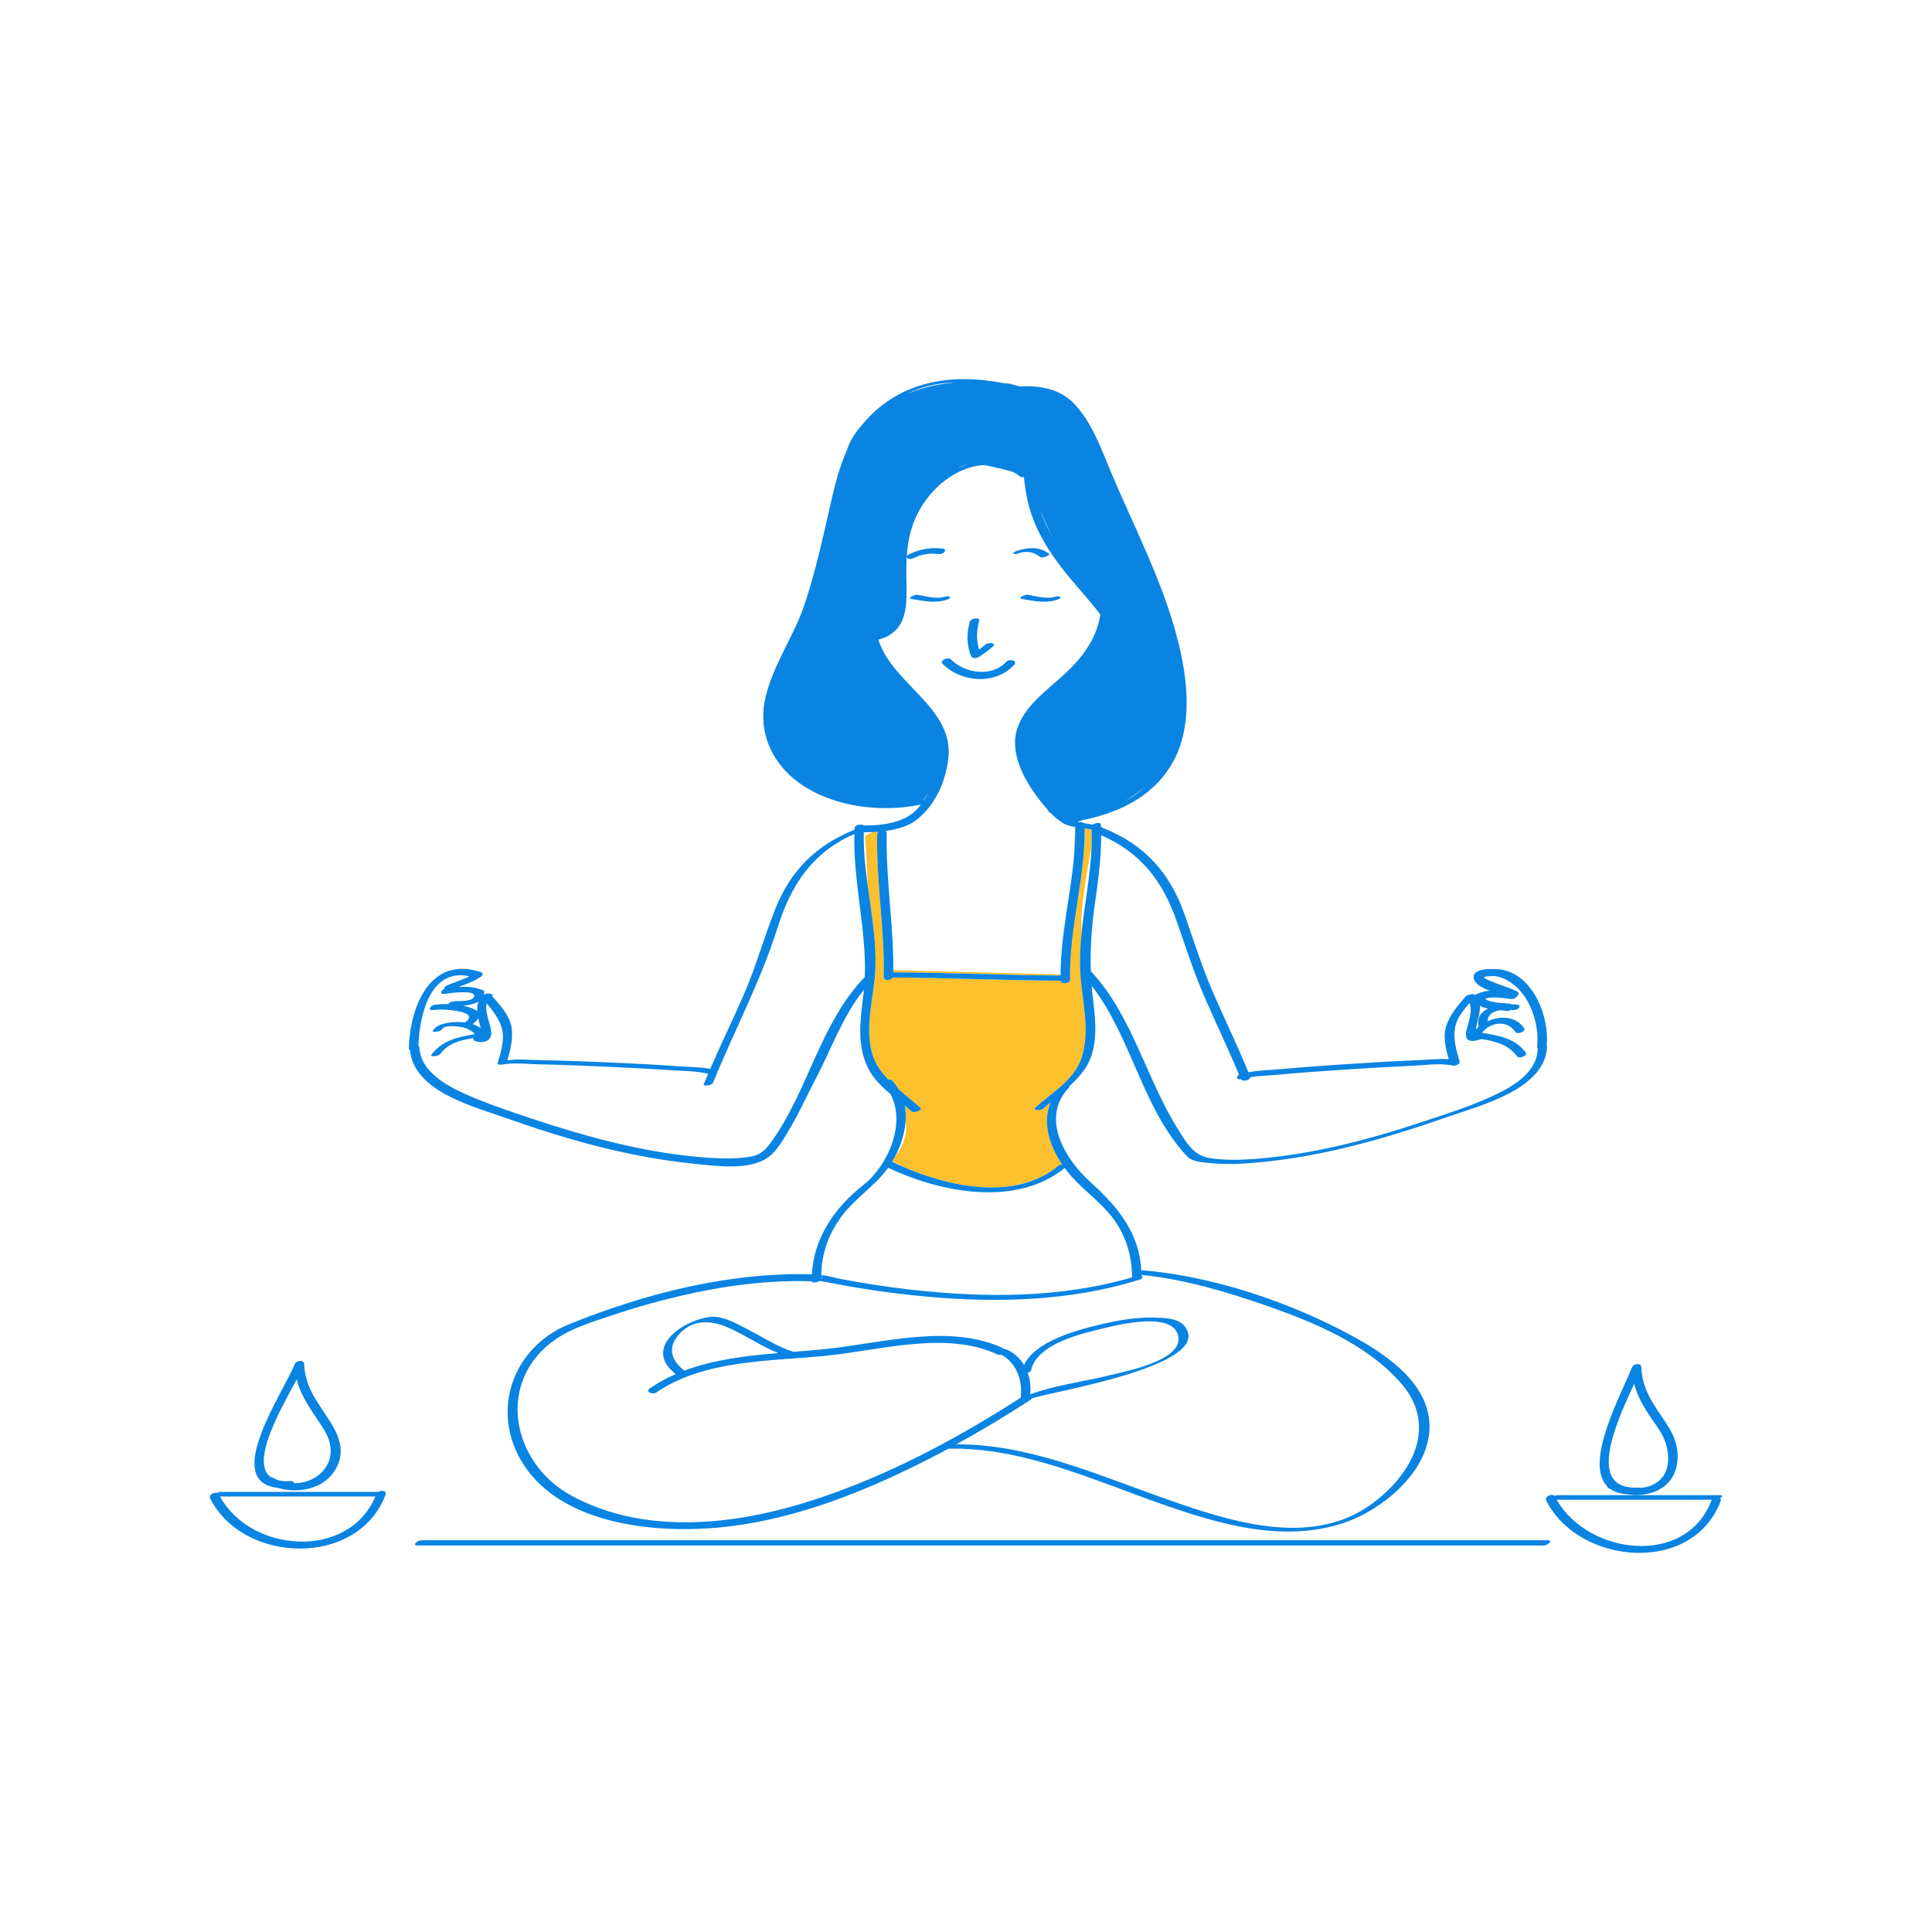 <?xml version="1.0" standalone="no"?>
<svg version="1.1" id="Layer_1" xmlns="http://www.w3.org/2000/svg" xmlns:xlink="http://www.w3.org/1999/xlink" x="0px" y="0px" width="595.279px" height="595.281px" viewBox="0 0 595.279 595.281" enable-background="new 0 0 595.279 595.281" xml:space="preserve">
<path id="color_x5F_2" fill="#FBC02D" d="M336.339,260.714c-1.175,6.332-3.146,17.712-3.146,22.858c0,1.17,0.018,2.562,0.046,4.071
	c-0.445,4.486-0.651,8.983-0.28,13.506c0.685,8.359,2.944,16.637,0.248,24.885c-2.188,6.689-9.163,10.667-14.108,15.139
	c-1.234,1.117,1.643,1.033,2.311,0.428c0.755-0.682,1.529-1.341,2.311-1.994c-2.641,6.222-0.377,13.398,3.553,19.197
	c-0.479,0.056-0.947,0.188-1.172,0.375c-2.158,1.803-4.52,3.188-7.021,4.221c-2.071,0.738-4.417,1.432-6.976,1.954
	c-10.851,1.789-23.125-1.298-33.013-5.499l-4.136-2.067c0.32-0.534,0.627-1.083,0.919-1.642c1.379-1.668,3.319-4.699,3.319-8.572
	c0-0.771-0.057-1.531-0.151-2.271c0.094-1.585,0.013-3.16-0.28-4.686c0.738,0.604,1.46,1.209,2.146,1.829
	c0.733,0.664,3.443-0.439,2.694-1.116c-2.158-1.952-4.479-3.738-6.681-5.642c-0.585-1-1.292-1.956-2.148-2.847
	c-0.205-0.213-0.621-0.252-1.069-0.184c-0.977-1.021-1.892-2.102-2.707-3.278c-5.227-7.535-2.685-18.063-1.649-26.433
	c1.255-10.15-0.648-20.221-2.023-30.318l-0.128-3.722l-0.667-11.333l2.382-1.19c0.558-0.027,1.124-0.066,1.693-0.112l0.006,0.052
	c-0.19,0.184-0.315,0.408-0.322,0.673c-0.356,14.714,2.356,29.288,2,44c-0.033,1.359,2.283,1.174,2.821,0.188
	c17.238,0.077,34.462,0.922,51.702,0.982c0.246,1.323,2.938,0.873,2.913-0.386c-0.318-15.682,4.619-30.931,4.5-46.595
	c0.353,0.054,0.697,0.12,1.039,0.195l1.074,0.478C336.392,257.479,336.397,259.098,336.339,260.714z M326.786,300.228l-51.541-1.32
	c-0.001,0.231-0.006,0.465-0.009,0.696c17.188,0.046,34.362,0.886,51.549,0.981C326.786,300.467,326.786,300.348,326.786,300.228z
	 M331.286,254.806c-0.041-0.006-0.082-0.01-0.123-0.016l-0.229,8.963C331.192,260.782,331.334,257.802,331.286,254.806z"></path>
<path id="color_x5F_1" d="M291.394,184.907c-3.572,1.025-7.002,0.245-10.564-0.378c-1.514-0.264,1.158-1.404,1.852-1.283
	c2.724,0.476,5.697,1.407,8.436,0.622c0.284-0.082,1.456-0.357,1.589,0.132C292.836,184.495,291.679,184.826,291.394,184.907z
	 M316.68,183.246c-0.692-0.121-3.364,1.02-1.852,1.283c3.563,0.623,6.992,1.403,10.564,0.378c0.285-0.081,1.442-0.412,1.311-0.907
	c-0.133-0.489-1.305-0.213-1.59-0.132C322.377,184.652,319.403,183.72,316.68,183.246z M301.669,202.377
	c1.48-0.99,2.957-1.982,4.26-3.203c1.262-1.181-1.597-1.28-2.35-0.575c-0.601,0.562-1.24,1.062-1.901,1.537
	c-0.934-2.89-0.756-5.949,0.03-8.912c0.306-1.151-2.627-0.729-2.908,0.326c-0.94,3.545-1.051,7.337,0.505,10.725
	C299.688,203.108,301.084,202.769,301.669,202.377z M312.477,204.852c1.245-1.367-1.521-1.947-2.445-0.932
	c-4.341,4.766-12.699,3.632-16.954-0.688c-0.966-0.979-3.7,0.235-2.646,1.307C296.156,210.349,306.788,211.1,312.477,204.852z
	 M314.105,170.407c2.348-0.781,4.56-0.296,6.454,1.245c0.6,0.487,3.126-0.653,2.734-0.972c-2.986-2.427-6.737-2.021-10.175-0.876
	c-0.113,0.038-1.306,0.524-0.874,0.788C312.729,170.888,313.633,170.564,314.105,170.407z M126.336,323.516
	c-0.232-0.127-0.383-0.335-0.373-0.646c0.424-12.801,6.567-28.49,22.153-23.357c0.81,0.266,0.687,0.986,0.064,1.411
	c-2.151,1.474-4.548,2.292-6.938,3.204c2.61-0.188,5.222-0.053,7.658,1.044c0.24,0.108,0.317,0.294,0.303,0.541
	c-0.021,0.303-0.074,0.579-0.15,0.839c0.094-0.067,0.169-0.142,0.271-0.205c0.882-0.545,2.742-0.146,2.361,0.603
	c2.313,2.685,5.301,5.838,5.911,9.48c0.585,3.493-0.298,6.906-1.267,10.252c3.242-0.428,6.731-0.107,9.953-0.043
	c7.146,0.144,14.288,0.402,21.429,0.719c7.262,0.322,14.523,0.679,21.773,1.197c3.002,0.215,6.298,0.209,9.354,0.763
	c3.357-7.751,7.077-15.34,10.438-23.092c3.697-8.522,6.128-17.412,9.541-26.017c4.758-11.994,12.573-19.731,24.469-24.553
	c0.008-0.192,0.007-0.386,0.017-0.578c0.043-0.81,2.271-1.372,2.788-0.731c6.146,0.006,13.279-0.843,17.219-5.888
	c0.14-0.178,0.273-0.367,0.41-0.551c-13.343,2.849-30.323,0.308-40.419-9.098c-6.691-6.232-9.557-14.89-7.45-23.886
	c2.377-10.151,8.633-18.653,11.965-28.472c3.609-10.639,5.876-21.601,8.396-32.525c1.172-5.084,2.544-10.338,4.72-15.175
	c0.866-2.736,2.468-5.333,4.586-7.712c0.333-0.423,0.678-0.838,1.035-1.244c10.998-12.485,26.831-14.815,42.283-11.798
	c1.478,0.128,2.354,0.241,2.354,0.241s0.843,0.211,3.114,0.866c6.081-0.419,12.294,0.688,16.688,5.327
	c5.635,5.948,8.323,13.979,11.456,21.383c7.123,16.838,15.98,33.751,20.477,51.558c2.958,11.715,4.646,25.658-1.207,36.82
	c-5.725,10.922-16.614,16.173-28.229,18.517l-1.405,0.526c0.146,0.045,0.299,0.078,0.448,0.115c0.522-0.103,1.08-0.032,1.405,0.271
	c0.919,0.146,1.855,0.279,2.778,0.457c0.794-0.582,2.447-0.747,2.482-0.081c0.014,0.253,0.012,0.505,0.021,0.758
	c0.133,0.05,0.268,0.094,0.397,0.148c0.041,0.019-0.023,0.083-0.131,0.162c0.149,0.001,0.287,0.021,0.4,0.065
	c12.839,5.082,20.692,13.908,25.194,26.859c2.881,8.283,5.468,16.562,9.021,24.604c3.506,7.938,7.248,15.767,10.559,23.79
	c3.243-0.603,6.71-0.684,9.901-0.966c7.313-0.646,14.636-1.178,21.962-1.649c6.976-0.449,13.954-0.862,20.939-1.144
	c2.865-0.115,5.962-0.464,8.915-0.294c-0.934-3.229-1.841-6.896-0.806-10.104c1.118-3.459,3.438-6.207,5.771-8.924
	c0.003-0.073,0.095-0.171,0.246-0.28c0.178-0.189,0.456-0.327,0.768-0.407c0.639-0.267,1.404-0.443,1.755-0.228
	c0.128,0.079,0.245,0.165,0.358,0.252c0.13-0.135,0.277-0.254,0.454-0.333c1.313-0.592,2.667-0.911,4.038-1.063
	c-2.313-0.854-4.373-1.973-4.823-3.654c-0.996-3.717,7.03-3.125,8.858-2.754c9.649,1.958,14.476,14.727,13.557,23.456
	c-0.002,0.013-0.007,0.023-0.009,0.038c0.097,0.039,0.154,0.094,0.15,0.168c-0.67,13.176-20.471,18.063-30.499,21.577
	c-18.265,6.398-37.212,11.91-56.531,13.892c-5.397,0.554-10.931,0.957-16.352,0.433c-2.111-0.204-5.822-0.31-7.429-2.003
	c-13.976-14.733-17.155-36.843-29.527-52.662c0.112,1.369,0.246,2.745,0.418,4.14c0.873,7.06,1.73,15.364-2.578,21.577
	c-1.354,1.951-2.969,3.644-4.691,5.229c0.08,0.085,0.066,0.205-0.087,0.365c-9.047,9.414-1.195,22.227,6.68,29.297
	c8.424,7.563,15.031,15.731,15.558,27.188c0.278-0.087,0.529-0.138,0.684-0.124c20.538,1.812,42.154,8.842,60.43,18.174
	c10.658,5.442,25.764,14.127,27.524,27.409c1.971,14.861-13.62,28.019-26.306,32.252c-18.599,6.207-38.215,0.424-56.006-5.809
	c-21.112-7.396-42.953-17.588-65.781-17.074c-0.795,0.428-1.58,0.872-2.38,1.292c-21.924,11.499-46.049,21.465-71.01,23.22
	c-19.713,1.386-47.427-1.972-58.383-21.078c-9.139-15.936-2.059-34.911,14.913-41.772c23.556-9.524,49.243-16.051,74.812-15.397
	c0.587-11.143,6.979-20.536,15.76-27.415c7.675-6.013,13.378-19.068,8.422-28.163c-2.721-2.275-5.258-4.74-6.811-7.835
	c-3.498-6.975-2.542-14.665-1.557-22.129c0.094-0.712,0.152-1.421,0.222-2.131c-6.634,8.248-10.052,18.367-14.986,27.699
	c-2.526,4.779-4.722,9.772-7.474,14.43c-1.891,3.196-4.09,7.437-7.184,9.605c-5.912,4.146-16.748,2.481-23.326,1.808
	c-19.369-1.986-38.449-7.31-56.742-13.824C146.427,341.082,127.488,336.484,126.336,323.516z M253.02,393.856
	c0,0.048-0.005,0.095-0.004,0.143c0.001,0.036-0.011,0.069-0.017,0.104c0.24-0.157,0.362-0.396,0.205-0.771
	C253.28,393.509,253.194,393.69,253.02,393.856z M351.689,392.821c0,0.066,0.004,0.133,0.004,0.199
	c0.605,0.225,0.437,0.979-0.765,1.35c-0.084,0.025-0.169,0.048-0.252,0.073c-0.143,0.051-0.288,0.095-0.436,0.126
	c-20.424,6.192-42.225,6.89-63.368,5.065c-8.473-0.73-16.908-1.826-25.283-3.3c-2.536-0.447-5.067-0.923-7.597-1.407
	c-0.472-0.09-0.941-0.177-1.413-0.264c-0.801,0.552-2.427,0.706-2.46,0.125c-13.787-0.444-27.671,1.456-41.063,4.639
	c-6.573,1.563-13.098,3.352-19.498,5.521c-6.067,2.056-12.909,3.979-18.257,7.645c-18.658,12.79-13.885,38.162,4.855,48.292
	c22.644,12.238,50.455,9.024,74.025,1.435c22.83-7.352,44.176-18.729,64.303-31.663c0.001-0.016-0.005-0.027-0.003-0.044
	c0.702-5.19-1.28-10.689-5.992-13.232c-0.364,0.116-0.754,0.133-1.074-0.019c-15.904-7.431-36.182-1.312-52.834,0.364
	c-17.21,1.731-37.526,1.168-52.367,11.321c-1.169,0.8-3.546-0.209-1.922-1.32c2.516-1.721,5.165-3.147,7.913-4.346
	c-9.969-7.736,1.322-16.246,10.3-17.594c4.136-0.621,8.993,2.331,12.499,4.147c4.334,2.248,8.755,5.133,13.5,6.583
	c3.504-0.276,6.966-0.552,10.335-0.911c17.102-1.82,37.869-7.85,54.25-0.195c0.2,0.094,0.343,0.2,0.441,0.315
	c0.23-0.025,0.433-0.017,0.563,0.042c2.39,1.066,4.193,2.746,5.427,4.774c3.527-7.363,16.365-10.718,23.056-12.333
	c5.462-1.319,11.158-2.372,16.803-2.242c2.817,0.065,7.44,0.063,9.469,2.482c10.288,12.279-41.271,20.362-46.965,22.44
	c-0.077,0.166-0.229,0.338-0.497,0.511c-7.421,4.797-14.989,9.375-22.735,13.631c21.949-0.15,42.773,9.098,63.111,16.286
	c20.015,7.076,45.931,16.095,65.04,1.966c12.456-9.21,20.366-24.049,8.759-37.229c-10.383-11.789-26.315-18.487-40.816-23.576
	C378.226,398.089,364.965,394.151,351.689,392.821z M342.225,423.665c4.571-1.148,22.902-4.565,20.733-12.341
	c-2.014-7.215-18.194-3.205-23.027-2.037c-6.699,1.617-20.46,4.758-22.232,12.9c-0.072,0.337-0.514,0.615-1.028,0.782
	c0.73,2.065,0.978,4.341,0.745,6.637C325.354,426.708,334.055,425.717,342.225,423.665z M239.794,416.9
	c-5.49-2.162-10.538-5.814-15.907-8.054c-5.308-2.213-11.185-2.239-15.139,2.849c-3.214,4.138-1.539,7.767,2.104,10.615
	C219.926,418.9,229.937,417.732,239.794,416.9z M330.174,362.52c-0.742-0.83-1.457-1.713-2.136-2.636
	c-15.037,12.178-38.255,7.529-54.412-0.079c-0.478,0.667-0.973,1.311-1.486,1.916c-3.924,4.621-9.061,8.006-12.727,12.918
	c-4.133,5.539-6.259,11.452-6.371,18.273c1.928,0.03,4.096,0.807,5.702,1.107c7.283,1.365,14.607,2.536,21.975,3.358
	c22.63,2.526,46.069,2.642,68.083-3.795c-0.026-6.931-2.021-13.396-6.409-18.89C338.746,370.129,334.021,366.821,330.174,362.52z
	 M455.991,309.918c0.046,1.038-0.134,2.132-0.354,3.134c-0.07,0.318-0.639,2.369-0.893,4.089c0.273-0.277,0.565-0.542,0.873-0.793
	c-0.71-2.778,0.698-4.529,2.866-5.571C457.57,310.582,456.71,310.306,455.991,309.918z M339.294,257.354
	c0.026,7.313-1.026,14.538-2.038,21.792c-0.959,6.88-1.388,13.415-1.146,20.098c12.678,13.495,17.111,33.188,26.826,48.68
	c2.755,4.394,4.896,8.207,10.091,8.952c4.313,0.619,8.717,0.55,13.053,0.242c17.697-1.259,35.225-5.81,52.006-11.396
	c7.121-2.371,14.51-4.658,21.351-7.806c6.122-2.817,13.984-7.022,14.371-14.641c0.002-0.035,0.016-0.067,0.024-0.101
	c-0.158-0.165-0.245-0.393-0.215-0.693c0.724-6.859-2.118-15.772-8.104-19.746c-1.711-1.136-3.748-2.113-5.87-1.989
	c-2.304,0.135-3.55,0.123-0.732,1.385c2.726,1.222,5.628,1.993,8.341,3.237c1.052,0.482,0.656,1.375-0.101,1.844
	c-0.365,0.399-0.949,0.696-1.548,0.611c-2.618-0.368-5.464-0.835-8.061-0.142c1.551,1.424,6.18,1.362,7.704,1.602
	c0.211,0.032,0.375,0.091,0.511,0.16c0.688,0.012,1.329,0.056,1.88,0.125c0.641,0.082,0.709,0.696,0.291,1.085
	c-0.548,0.51-1.335,0.642-2.049,0.55c-0.117-0.016-0.243-0.026-0.366-0.038c-0.348,0.247-0.792,0.395-1.243,0.323
	c-0.56-0.087-1.306-0.148-2.134-0.223c-2.032,0.348-3.8,1.312-3.74,3.381c3.897-1.756,8.681-1.59,11.203,2.157
	c0.702,1.042-2.104,2.022-2.684,1.162c-2.599-3.857-7.698-3.048-10.304,0.262c5.162,0.868,10.1,1.569,13.486,6.076
	c0.743,0.988-2.052,2.002-2.684,1.162c-2.815-3.746-6.73-4.619-10.933-5.323c-0.069,0.026-0.139,0.053-0.223,0.081
	c-2.758,0.904-5.193,0.926-4.459-2.573c0.495-2.359,2.058-6.122,1.004-8.618c-1.938,2.233-4.002,4.751-4.486,7.639
	c-0.59,3.524,0.404,6.961,1.388,10.326c0.283,0.976-1.681,1.683-2.539,1.204c-0.105,0.009-0.205,0.012-0.29-0.003
	c-3.739-0.646-8.078,0.021-11.834,0.19c-7.011,0.316-14.019,0.728-21.021,1.195c-6.895,0.461-13.789,0.954-20.671,1.585
	c-2.6,0.239-5.435,0.292-8.107,0.726c-0.032,0.906-2.354,1.542-2.884,0.632c-1.33,0.25-1.682-0.795-0.598-1.376
	c-3.313-8.02-7.091-15.825-10.552-23.78c-3.332-7.662-5.85-15.486-8.587-23.361C358.231,271.385,351.428,262.664,339.294,257.354z
	 M295.115,144.23c0.984-0.465,1.987-0.868,3.005-1.209C297.099,143.255,296.097,143.674,295.115,144.23z M320.446,156.904
	c0.983,3.02,2.271,5.857,3.783,8.563C322.729,162.526,321.467,159.57,320.446,156.904z M352.772,242.47
	c-2.242,1.837-4.478,3.362-6.341,4.521C348.735,245.72,350.862,244.211,352.772,242.47z M279.707,121.302
	c1.578-0.663,3.19-1.25,4.821-1.729c3.056-0.897,6.4-1.406,9.657-1.674C289.166,117.98,284.224,118.953,279.707,121.302z
	 M284.648,246.597c0.527-0.791,1.032-1.625,1.505-2.495c-0.628,0.999-1.22,1.895-1.646,2.528
	C284.553,246.62,284.601,246.608,284.648,246.597z M272.848,256.029c0.232,0.158,0.384,0.401,0.375,0.75
	c-0.342,14.089,2.124,28.051,2.021,42.129c-0.001,0.231-0.006,0.465-0.009,0.696c17.188,0.046,34.362,0.886,51.549,0.981
	c0-0.119,0-0.238,0-0.357c0.049-12.268,3.079-24.291,4.146-36.476c0.26-2.972,0.4-5.951,0.354-8.947
	c-0.041-0.006-0.082-0.01-0.123-0.016c-1.218-0.181-2.395-0.452-3.43-1.046c-1.441-0.829-2.806-2.008-4.064-3.308l-0.476-0.198
	c0,0-0.139-0.256-0.378-0.719c-0.979-1.09-1.888-2.224-2.703-3.288c-4.46-5.819-9.193-14.217-6.654-21.826
	c2.299-6.884,8.803-11.46,13.967-16.163c5.922-5.396,10.349-11.066,11.615-18.893c-3.81-5.051-8.43-9.756-12.456-15.102
	c-4.808-6.379-8.635-13.119-10.189-21.045c-0.406-2.07-0.701-4.149-0.928-6.232c-0.442,0.094-0.854,0.097-1.071-0.071
	c-0.759-0.588-1.534-1.089-2.316-1.525c-2.448-0.679-5.541-1.457-8.753-2.08c-6.884,0.301-13.599,4.721-17.96,10.682
	c-4.097,5.601-5.578,11.302-5.991,17.569c0.009-0.247,0.235-0.531,0.798-0.798c3.334-1.588,6.801-2.203,10.463-1.681
	c0.637,0.092,0.715,0.694,0.291,1.088c-0.542,0.507-1.339,0.65-2.049,0.55c-2.68-0.384-5.115,0.167-7.537,1.319
	c-0.907,0.433-1.973,0.077-1.967-0.468c-0.141,2.123-0.157,4.311-0.111,6.58c0.101,4.955,0.62,12.251-3.308,16.069
	c-1.552,1.507-3.354,2.396-5.275,2.87c-0.015,0.009-0.025,0.016-0.039,0.024c4.296,13.7,23.261,20.881,21.569,36.502
	c-0.785,7.251-4.189,14.929-10.234,19.317C279.576,254.663,276.239,255.571,272.848,256.029z M268.91,256.382
	c-0.952,0.045-1.875,0.063-2.757,0.065c-0.127,5.413,0.438,10.801,1.17,16.181c1.375,10.098,3.278,20.167,2.023,30.317
	c-1.034,8.371-3.576,18.898,1.649,26.434c0.815,1.177,1.73,2.257,2.707,3.278c0.448-0.068,0.864-0.029,1.069,0.184
	c0.856,0.891,1.563,1.847,2.148,2.847c2.201,1.903,4.521,3.689,6.681,5.642c0.749,0.677-1.961,1.78-2.695,1.115
	c-0.685-0.618-1.405-1.225-2.145-1.828c0.293,1.525,0.374,3.101,0.28,4.686c-0.22,3.705-1.406,7.473-3.168,10.844
	c-0.292,0.559-0.599,1.106-0.919,1.642c-0.028,0.047-0.06,0.093-0.089,0.141c1.349,0.659,2.76,1.305,4.225,1.927
	c9.889,4.201,22.163,7.288,33.013,5.499c2.409-0.396,4.748-1.034,6.976-1.954c2.5-1.032,4.861-2.417,7.021-4.221
	c0.225-0.188,0.692-0.319,1.172-0.375c-3.93-5.798-6.192-12.976-3.553-19.197c-0.78,0.653-1.556,1.313-2.311,1.994
	c-0.669,0.605-3.545,0.689-2.311-0.428c4.945-4.473,11.921-8.449,14.108-15.139c2.696-8.248,0.437-16.525-0.248-24.885
	c-0.371-4.522-0.165-9.02,0.28-13.506c0.894-8.976,2.771-17.911,3.1-26.93c0.059-1.616,0.053-3.234-0.003-4.856
	c-0.002-0.06-0.003-0.12-0.005-0.179c-0.35-0.117-0.704-0.219-1.069-0.298c-0.342-0.075-0.688-0.143-1.039-0.195
	c0.119,15.664-4.819,30.913-4.5,46.594c0.025,1.26-2.667,1.709-2.913,0.387c-17.239-0.062-34.463-0.905-51.702-0.982
	c-0.538,0.985-2.854,1.172-2.822-0.188c0.357-14.713-2.355-29.286-2-44c0.008-0.265,0.133-0.489,0.323-0.674
	c0.021-0.02,0.044-0.037,0.066-0.058c-0.024,0.002-0.048,0.004-0.072,0.006C270.033,256.316,269.466,256.355,268.91,256.382z
	 M145.92,315.304c-0.101,0.08-0.239,0.147-0.401,0.204c0.937,0.294,1.818,0.708,2.585,1.284c-0.253-1.021-0.535-2.037-0.75-3.066
	C147.026,314.35,146.426,314.895,145.92,315.304z M147.428,308.593c-1.287,0.796-3.088,1.111-4.807,1.288
	c0.573,0.119,1.141,0.251,1.684,0.413c0.859,0.255,2.054,0.594,2.748,1.31C146.981,310.537,147.067,309.509,147.428,308.593z
	 M129.222,322.776c0.374,7.361,8.373,11.771,14.34,14.406c6.46,2.854,13.251,5.144,19.94,7.37
	c16.432,5.471,33.43,10.188,50.728,11.829c4.854,0.46,9.792,0.793,14.658,0.323c4.282-0.414,6.07-1.136,8.729-4.817
	c11.312-15.662,15.094-36.501,28.591-50.594c0.07-0.074,0.157-0.136,0.249-0.193c0.544-14.826-3.591-29.266-3.205-44.141
	c-12.938,5.659-19.514,15.615-23.729,29.007c-5.197,16.526-13.342,31.687-19.835,47.69c-0.326,0.804-3.137,1.118-2.871,0.463
	c0.44-1.085,0.894-2.166,1.353-3.243c-3.587-0.966-7.731-0.87-11.385-1.117c-6.616-0.449-13.24-0.797-19.865-1.091
	c-6.944-0.31-13.894-0.581-20.842-0.732c-3.563-0.077-7.544-0.582-11.079,0.042c-0.272,0.048-0.48,0.064-0.641,0.059
	c-0.629,0.058-1.15-0.06-1.044-0.428c1.008-3.45,2.364-7.548,1.206-11.135c-0.904-2.8-2.689-5.105-4.567-7.322
	c-0.672,2.525,1.155,6.452,1.391,8.544c0.35,3.113-2.332,3.93-4.953,3.07c-0.648-0.213-0.699-0.573-0.458-0.916
	c-3.995,0.659-7.668,1.396-10.354,4.973c-0.453,0.602-3.289,0.987-2.646,0.133c3.354-4.46,8.291-5.451,13.396-6.314
	c-1.263-1.447-3.24-2.146-5.129-2.326c-1.238-0.116-4.246-0.501-5.01,0.841c-0.438,0.771-3.163,0.979-2.87,0.466
	c1.339-2.354,5.273-2.659,7.646-2.71c0.779-0.018,1.591,0.02,2.398,0.123c0.054-0.071,0.121-0.146,0.226-0.229
	c2.529-2.042-0.633-2.917-2.559-3.255c-2.419-0.424-5.022-0.654-7.472-0.342c-2.006,0.256-1.026-1.458,0.388-1.64
	c1.319-0.168,2.728-0.233,4.144-0.196c0.25-0.365,0.762-0.725,1.354-0.813c1.467-0.218,5.686,0.174,6.536-1.275
	c0.978-1.664-2.808-1.567-3.847-1.551c-1.704,0.028-3.385,0.245-5.07,0.483c-1.729,0.244-1.24-1.018-0.166-1.497
	c-0.151-0.316,0.013-0.715,0.752-1.047c2.322-1.043,4.789-1.712,7.042-2.867c-11.982-2.624-15.382,11.521-15.793,21.303
	C129.085,322.263,129.208,322.481,129.222,322.776z M476.821,474.58c-115.667,0-231.333,0-347,0c-1.063,0-3.093,1.613-1.135,1.613
	c115.667,0,231.333,0,347,0C476.751,476.194,478.779,474.58,476.821,474.58z M118.807,460.55
	c-8.486,22.457-43.834,21.407-54.046,1.141c-0.545-1.082,1.093-1.969,2.074-1.71c0.356-0.172,0.74-0.296,1.015-0.296
	c16.216,0,32.435,0,48.65,0C117.442,459.067,119.29,459.275,118.807,460.55z M115.668,461.089c-15.959,0-31.918,0-47.878,0
	C77.295,478.494,107.349,480.735,115.668,461.089z M90.871,420.224c0.419-1.059,2.803-1.366,2.853,0.051
	c0.255,7.38,4.438,12.083,8.158,17.993c2.146,3.407,3.955,7.709,2.675,11.788c-2.613,8.327-11.729,10.55-19.269,8.319
	C68.367,456.289,87.533,428.657,90.871,420.224z M83.356,455.087c0.189,0.011,0.367,0.052,0.518,0.133
	c0.712,0.388,1.431,0.704,2.149,0.96c0.952,0.18,2.063,0.238,3.361,0.15c0.798-0.055,1.17,0.263,1.229,0.666
	c8.26,0.039,14.794-7.647,9.175-16.567c-3.329-5.286-6.927-9.666-8.363-15.415C86.585,434.033,77.083,450.404,83.356,455.087z
	 M529.972,461.634c0.229,0.197,0.326,0.497,0.168,0.916c-8.638,22.822-43.736,19.618-53.712-0.193
	c-0.647-1.285,1.785-2.298,2.539-1.438c0.316-0.14,0.643-0.234,0.883-0.234c16.666,0,33.333,0,50,0
	C531.056,460.684,530.665,461.224,529.972,461.634z M527.441,462.089c-15.933,0-31.866,0-47.801,0
	c9.617,16.949,39.861,20.922,47.729,0.134C527.389,462.176,527.417,462.133,527.441,462.089z M495.229,457.963
	c-7.342-7.357,4.529-28.714,7.642-36.74c0.412-1.063,2.804-1.362,2.853,0.051c0.239,6.907,3.885,11.625,7.563,17.104
	c2.683,3.998,4.271,8.146,3.365,13.021c-1.389,7.5-8.611,9.997-15.193,9.035c-2.058-0.165-3.684-0.667-4.938-1.446
	c-0.3-0.139-0.596-0.281-0.882-0.437C495.321,458.383,495.21,458.176,495.229,457.963z M499.784,457.71
	c0.471,0.164,0.947,0.306,1.436,0.419c1.05,0.211,2.252,0.297,3.666,0.202c0.332-0.022,0.586,0.022,0.779,0.108
	c4.199-0.41,7.904-2.896,8.275-8.025c0.297-4.083-1.003-7.463-3.31-10.761c-3.072-4.39-5.859-8.394-7.131-13.267
	C498.895,436.384,490.676,454.117,499.784,457.71z" fill="#0984E3"></path>
</svg>